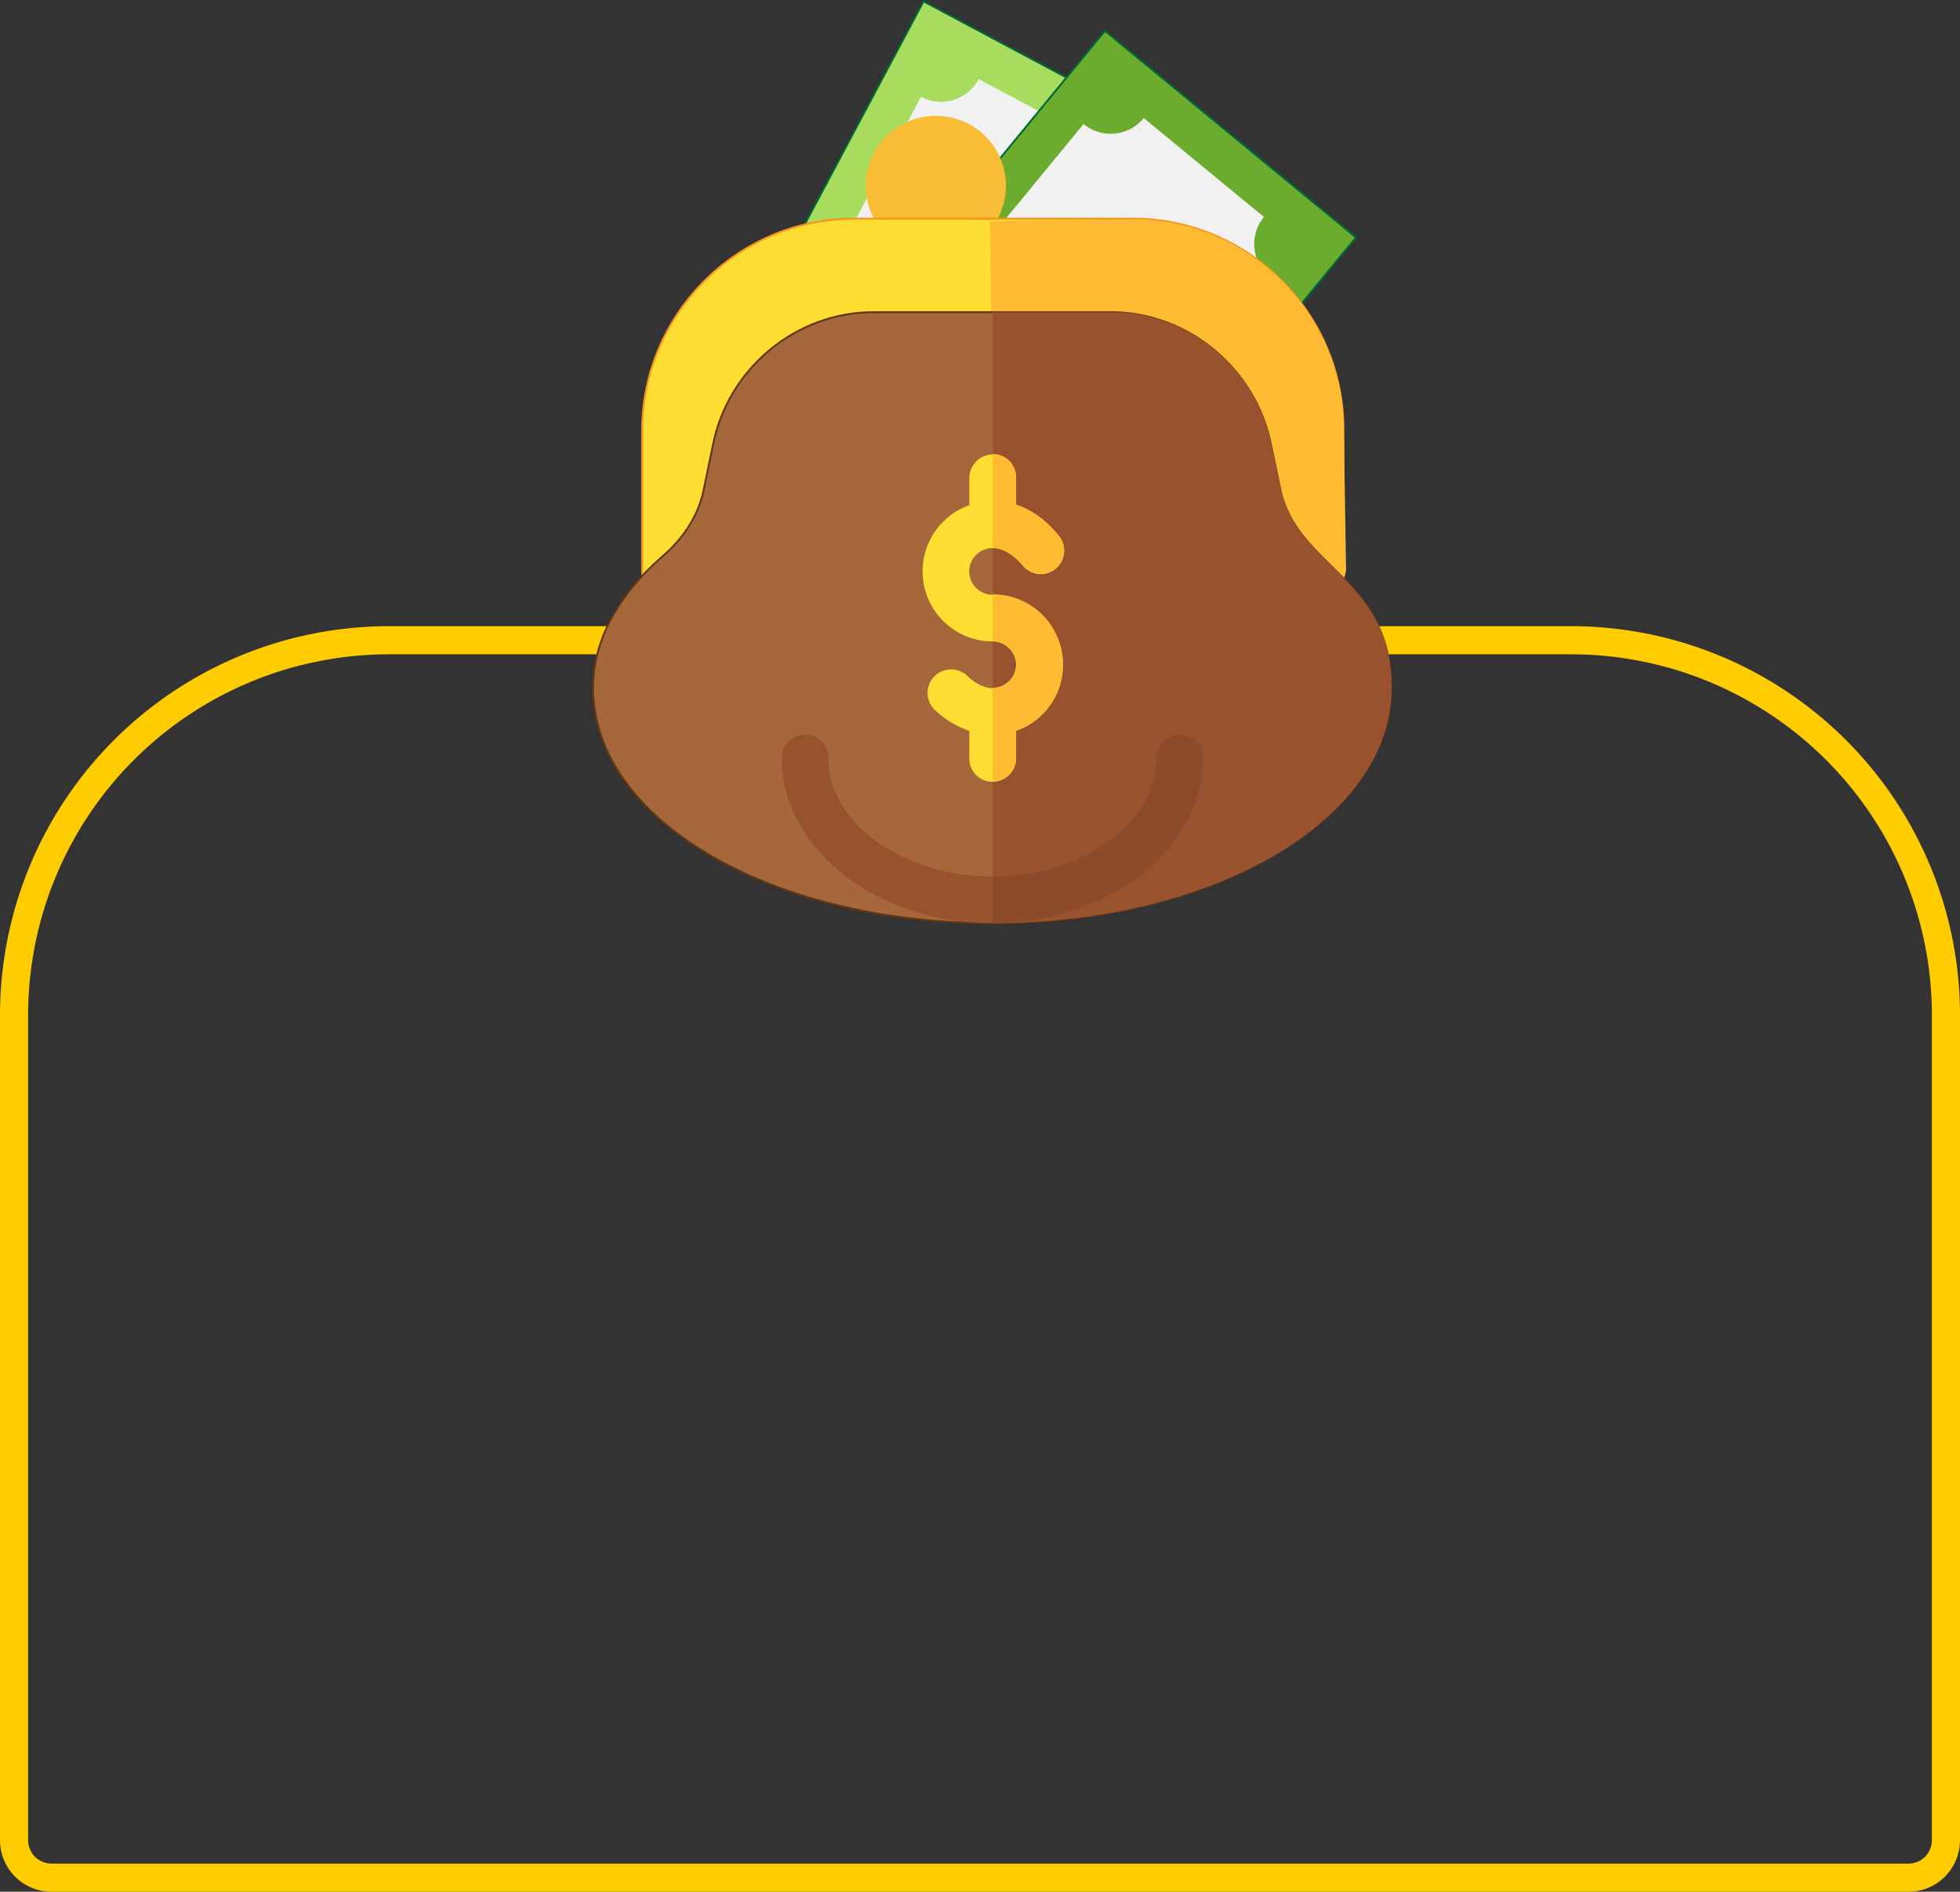 <svg id="Layer_1" data-name="Layer 1" xmlns="http://www.w3.org/2000/svg" viewBox="0 0 1045.5 1008.98"><rect x="0" y="0" width="1045.5" height="1008.98" fill="#333333" stroke="none"/><defs><style>.cls-1{fill:#a7dc5e;}.cls-1,.cls-3{stroke:#006837;}.cls-1,.cls-3,.cls-4{stroke-miterlimit:10;}.cls-2{fill:#f1f1f2;}.cls-3{fill:#6bac2e;}.cls-4{fill:none;stroke:#fc0;stroke-width:15px;}.cls-5{fill:#f9bc35;}.cls-10,.cls-6{fill:#ffde33;}.cls-6{stroke:#f7931e;}.cls-7{fill:#ffbc33;}.cls-8{fill:#a6673a;stroke:#603813;}.cls-9{fill:#99522e;}.cls-11{fill:#8c4b2a;}</style></defs><title>Asset2</title><rect class="cls-1" x="366.88" y="109.97" width="299.61" height="173.43" transform="translate(82.16 537.2) rotate(-61.95)"/><path class="cls-2" d="M573.75,227.07,460.27,166.62l49-92a22.78,22.78,0,0,0,30.81-9.39l73.27,39a22.78,22.78,0,0,0,9.39,30.81Z" transform="translate(-18 -23.02)"/><rect class="cls-3" x="429.38" y="123.53" width="299.6" height="173.42" transform="translate(30.82 500.87) rotate(-50.55)"/><path class="cls-2" d="M629.1,251.34l-99.28-81.7L596,89.16A22.78,22.78,0,0,0,628.11,86l64.1,52.75a22.78,22.78,0,0,0,3.11,32.06Z" transform="translate(-18 -23.02)"/><path class="cls-4" d="M207.5,341.48H838a200,200,0,0,1,200,200v440a20,20,0,0,1-20,20H27.5a20,20,0,0,1-20-20v-440a200,200,0,0,1,200-200Z"/><path class="cls-5" d="M516.54,84.84a37.25,37.25,0,0,1,28.77,61.85,37.41,37.41,0,1,1-55.36,1,37.25,37.25,0,0,1,26.59-62.82Z" transform="translate(-18 -23.02)"/><path class="cls-6" d="M734.6,251.88v75.65A12.47,12.47,0,0,1,722.14,340H373c-9.2,0-12.47-5.49-12.47-12.47V252.71c0-62.18,50.88-113.06,113.06-113.06h148.8C684.1,139.65,734.6,190.15,734.6,251.88Z" transform="translate(-18 -23.02)"/><path class="cls-7" d="M734.78,250.4,736,326a12.47,12.47,0,0,1-12.27,12.66l-174.55,2.74L546,141.13,620.81,140C682.52,139,733.81,188.69,734.78,250.4Z" transform="translate(-18 -23.02)"/><path class="cls-8" d="M700.79,283.38,696,260.44c-8-40.65-44.14-70.91-85.54-70.91H483.82c-41.4,0-77.56,30.26-85.54,70.91l-4.74,22.94c-2.49,13.47-10.23,26.19-22.2,36.41-23.69,20.7-37,44.89-37,70.08,0,69.83,93.85,125.53,212.81,125.53S760,459.7,760,389.87C760,331,709.27,325.78,700.79,283.38Z" transform="translate(-18 -23.02)"/><path class="cls-9" d="M760.37,389.87c0,69.83-93.85,125.53-212.81,125.53V189.53h63.34c41.4,0,77.56,30.26,85.54,70.91l4.74,22.94C709.67,325.78,760.37,331,760.37,389.87Z" transform="translate(-18 -23.02)"/><path class="cls-9" d="M547.16,515.4c-61.88,0-112.22-40-112.22-88.12a12.47,12.47,0,0,1,24.94,0c0,34.38,39.16,63.18,87.29,63.18s87.29-28.8,87.29-63.18a12.47,12.47,0,0,1,24.94,0C659.39,475.4,609,515.4,547.16,515.4Z" transform="translate(-18 -23.02)"/><path class="cls-10" d="M585,377.65A37.16,37.16,0,0,1,560,412.81v14.45a12.62,12.62,0,0,1-11.31,12.68,12.37,12.37,0,0,1-13.63-12.42V412.81a49.74,49.74,0,0,1-18.45-11.22,12.52,12.52,0,1,1,17.46-18c4.49,4.24,9.23,6.48,13.47,6.48a14.58,14.58,0,0,0,4.74-1,12.41,12.41,0,0,0,7.39-14.39,12.73,12.73,0,0,0-12.44-9.55,37.4,37.4,0,0,1-12.41-72.57h.25V278.16a12.62,12.62,0,0,1,11.31-12.68A12.37,12.37,0,0,1,560,277.9v14.46c8.23,2.74,16,8.23,22.69,16.46a12.39,12.39,0,1,1-19,16c-5.24-6.23-11-9.48-16.21-9.48a11.66,11.66,0,0,0-4.24.75,12.43,12.43,0,0,0-7.92,14.51,12.67,12.67,0,0,0,12.41,9.69A37.36,37.36,0,0,1,585,377.65Z" transform="translate(-18 -23.02)"/><path class="cls-7" d="M581.23,326a12.32,12.32,0,0,1-17.46-1.5c-5.24-6.23-11-9.48-16.21-9.48V265.18A12.35,12.35,0,0,1,560,277.65v14.46c8.23,2.74,16,8.23,22.69,16.46A12.32,12.32,0,0,1,581.23,326Z" transform="translate(-18 -23.02)"/><path class="cls-7" d="M585,377.4A37.16,37.16,0,0,1,560,412.56v14.71a12.35,12.35,0,0,1-12.47,12.47V389.87a14.58,14.58,0,0,0,4.74-1,12.43,12.43,0,0,0-4.74-23.94V340A37.36,37.36,0,0,1,585,377.4Z" transform="translate(-18 -23.02)"/><path class="cls-11" d="M659.79,427.28a12.47,12.47,0,0,0-14.11-12.36c-6.3.8-10.77,6.42-10.83,12.76-.3,34.2-39.35,62.78-87.28,62.78V515.4C609.45,515.4,659.79,475.4,659.79,427.28Z" transform="translate(-18 -23.02)"/></svg>